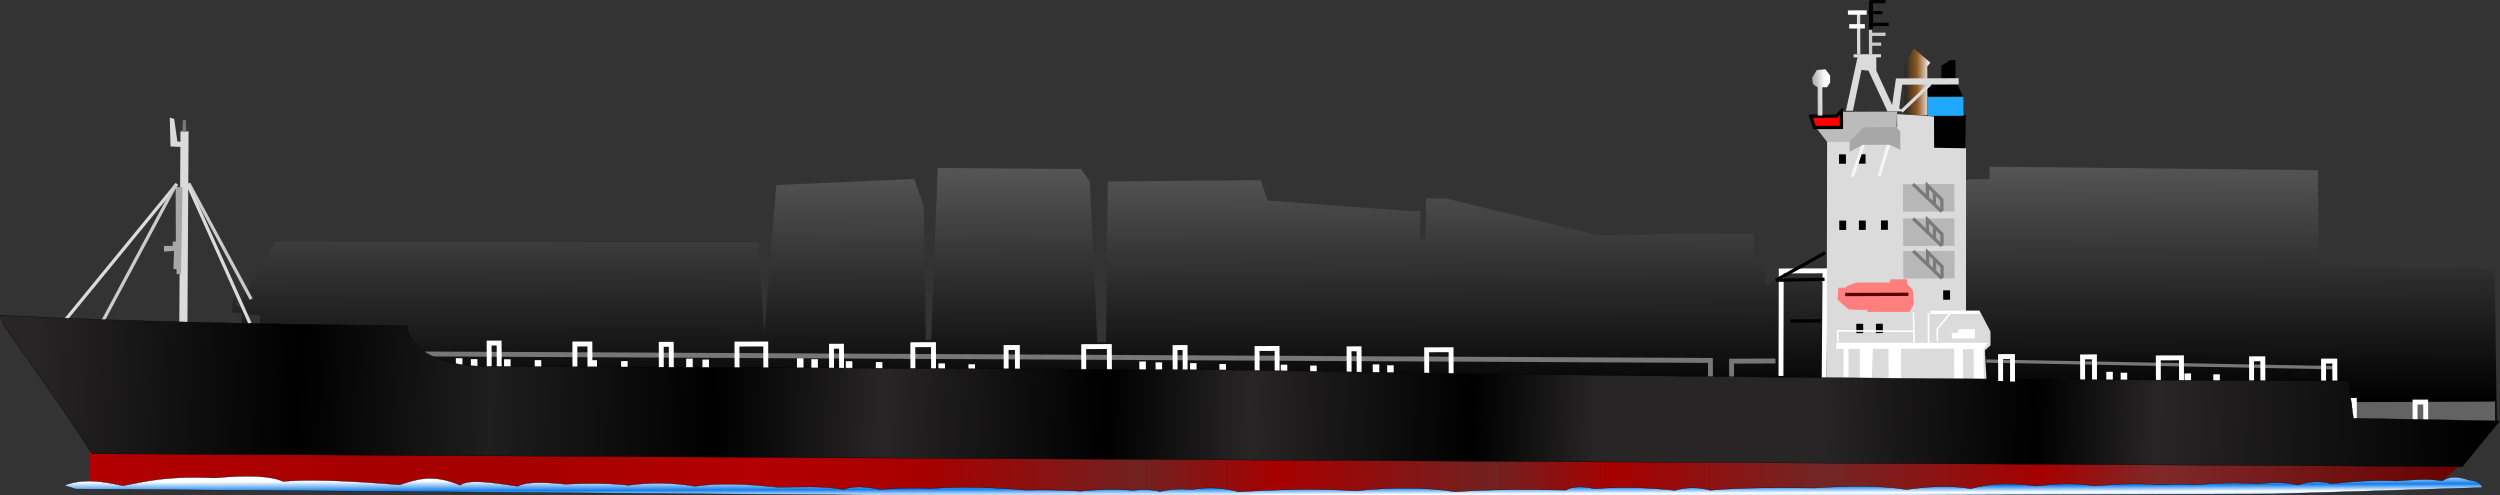 <?xml version="1.0" encoding="UTF-8" standalone="no"?>
<!-- Created with Serif DrawPlus 12,0,1,21 (Sep  5, 14:29:02) (http://www.serif.com) -->

<svg
   xmlns:dc="http://purl.org/dc/elements/1.1/"
   xmlns:cc="http://creativecommons.org/ns#"
   xmlns:rdf="http://www.w3.org/1999/02/22-rdf-syntax-ns#"
   xmlns:svg="http://www.w3.org/2000/svg"
   xmlns="http://www.w3.org/2000/svg"
   xmlns:sodipodi="http://sodipodi.sourceforge.net/DTD/sodipodi-0.dtd"
   xmlns:inkscape="http://www.inkscape.org/namespaces/inkscape"
   version="1.1"
   width="1019.04"
   height="201.923"
   id="svg3259"
   inkscape:version="0.48.4 r9939"
   sodipodi:docname="vesselProfileModified.svg">
  <rect width="100%" height="100%" fill="#333333" stroke="none"/>
  <sodipodi:namedview
     pagecolor="#ffffff"
     bordercolor="#666666"
     borderopacity="1"
     objecttolerance="10"
     gridtolerance="10"
     guidetolerance="10"
     inkscape:pageopacity="0"
     inkscape:pageshadow="2"
     inkscape:window-width="1280"
     inkscape:window-height="706"
     id="namedview3531"
     showgrid="false"
     inkscape:zoom="0.79797929"
     inkscape:cx="525.52458"
     inkscape:cy="195.93259"
     inkscape:window-x="-8"
     inkscape:window-y="-8"
     inkscape:window-maximized="1"
     inkscape:current-layer="svg3259" />
  <defs
     id="defs3261">
    <linearGradient
       id="grad_dp_001"
       gradientUnits="userSpaceOnUse"
       x1="569.003"
       y1="333.059"
       x2="569.363"
       y2="436.005">
      <stop
         offset="0"
         stop-color="#5b5b5b"
         id="stop3264" />
      <stop
         offset="1"
         stop-color="black"
         id="stop3266" />
    </linearGradient>
    <linearGradient
       id="grad_dp_002"
       gradientUnits="userSpaceOnUse"
       x1="833.123"
       y1="304.661"
       x2="843.691"
       y2="304.624">
      <stop
         offset="0"
         stop-color="#272525"
         id="stop3269" />
      <stop
         offset="0.484"
         stop-color="#8e5923"
         id="stop3271" />
      <stop
         offset="1"
         stop-color="white"
         id="stop3273" />
    </linearGradient>
    <linearGradient
       id="grad_dp_003"
       gradientUnits="userSpaceOnUse"
       x1="92.935"
       y1="463.747"
       x2="1063.76"
       y2="460.357">
      <stop
         offset="0"
         stop-color="#b30000"
         id="stop3276" />
      <stop
         offset="0.109"
         stop-color="#a70000"
         id="stop3278" />
      <stop
         offset="0.19"
         stop-color="#a70000"
         id="stop3280" />
      <stop
         offset="0.279"
         stop-color="#b30000"
         id="stop3282" />
      <stop
         offset="0.35"
         stop-color="#a70000"
         id="stop3284" />
      <stop
         offset="0.441"
         stop-color="#712121"
         id="stop3286" />
      <stop
         offset="0.5"
         stop-color="#a70000"
         id="stop3288" />
      <stop
         offset="0.59"
         stop-color="#712121"
         id="stop3290" />
      <stop
         offset="0.64"
         stop-color="#a70000"
         id="stop3292" />
      <stop
         offset="0.729"
         stop-color="#712626"
         id="stop3294" />
      <stop
         offset="0.82"
         stop-color="#a70000"
         id="stop3296" />
      <stop
         offset="0.87"
         stop-color="#7e2929"
         id="stop3298" />
      <stop
         offset="1"
         stop-color="#670000"
         id="stop3300" />
    </linearGradient>
    <linearGradient
       id="grad_dp_004"
       gradientUnits="userSpaceOnUse"
       x1="450.037"
       y1="466.435"
       x2="450.077"
       y2="477.489">
      <stop
         offset="0"
         stop-color="white"
         id="stop3303" />
      <stop
         offset="0.371"
         stop-color="#137feb"
         id="stop3305" />
      <stop
         offset="0.625"
         stop-color="white"
         id="stop3307" />
      <stop
         offset="1"
         stop-color="#137feb"
         id="stop3309" />
    </linearGradient>
    <linearGradient
       id="grad_dp_005"
       gradientUnits="userSpaceOnUse"
       x1="69.376"
       y1="422.761"
       x2="1065.48"
       y2="449.74">
      <stop
         offset="0"
         stop-color="#272525"
         id="stop3312" />
      <stop
         offset="0.11"
         stop-color="black"
         id="stop3314" />
      <stop
         offset="0.188"
         stop-color="#1e1e1e"
         id="stop3316" />
      <stop
         offset="0.28"
         stop-color="black"
         id="stop3318" />
      <stop
         offset="0.349"
         stop-color="#272525"
         id="stop3320" />
      <stop
         offset="0.44"
         stop-color="black"
         id="stop3322" />
      <stop
         offset="0.499"
         stop-color="#272525"
         id="stop3324" />
      <stop
         offset="0.59"
         stop-color="black"
         id="stop3326" />
      <stop
         offset="0.641"
         stop-color="#272525"
         id="stop3328" />
      <stop
         offset="0.732"
         stop-color="#272525"
         id="stop3330" />
      <stop
         offset="0.82"
         stop-color="black"
         id="stop3332" />
      <stop
         offset="0.87"
         stop-color="#272525"
         id="stop3334" />
      <stop
         offset="1"
         stop-color="black"
         id="stop3336" />
    </linearGradient>
    <linearGradient
       id="grad_dp_006"
       gradientUnits="userSpaceOnUse"
       x1="800.871"
       y1="308.784"
       x2="793.509"
       y2="309.128">
      <stop
         offset="0"
         stop-color="white"
         id="stop3339" />
      <stop
         offset="1"
         stop-color="#7f7f7f"
         id="stop3341" />
    </linearGradient>
  </defs>
  <g
     id="dp_group001"
     transform="matrix(1,0,0,1,-56.779,-271.168)">
    <path
       id="dp_path002"
       fill="url(#grad_dp_001)"
       fill-rule="evenodd"
       d="M 162.553,408.016 L 162.844,399.708 L 157.731,399.405 L 157.428,404.2 L 155.189,403.568 L 155.492,398.775 L 151.337,398.469 L 151.953,391.759 L 152.916,392.713 L 152.927,395.909 L 155.483,396.219 L 155.471,392.704 L 169.128,369.653 L 365.936,369.925 L 368.301,406.659 L 373.203,346.577 L 429.425,344.144 L 433.297,355.313 L 434.128,409.944 L 436.363,409.616 L 438.995,339.639 L 497.461,340.073 L 500.995,345.172 L 504.099,410.657 L 507.613,410.644 L 508.343,345.147 L 570.643,344.609 L 573.545,352.905 L 631.069,357.179 L 635.863,357.161 L 635.583,368.664 L 637.819,368.656 L 638.08,352.041 L 646.067,352.015 L 708.421,367.132 L 744.521,366.367 L 771.677,366.592 L 771.712,376.496 L 776.507,376.799 L 776.543,387.341 L 859.46,344.24 L 867.767,344.211 L 867.749,339.1 L 1001.62,340.549 L 1002.08,379.845 L 1073.65,380.873 L 1074.51,443.809 L 1071.95,443.819 L 1072.24,436.149 L 1070.33,436.156 L 1070.35,443.505 L 1068.44,443.831 L 1068.41,436.163 L 1047.32,436.236 L 1047.36,445.821 L 1044.48,445.832 L 1044.45,436.247 L 1043.49,436.251 L 1043.52,445.835 L 1040.65,445.845 L 1040.61,436.26 L 1001.64,436.396 L 198.724,427.379 Z " />
    <path
       id="dp_path003"
       fill="#636363"
       fill-rule="evenodd"
       d="M 1011.53,435.084 L 1073.84,434.867 L 1073.87,444.771 L 1011.57,444.988 Z " />
    <path
       id="dp_path004"
       fill="none"
       fill-rule="evenodd"
       stroke="#777777"
       stroke-width="2"
       d="M 229.992,415.448 L 753.967,418.091 L 753.995,426.079 L 762.62,426.049 L 762.593,418.381 L 780.485,418.319" />
    <path
       id="dp_path005"
       fill="none"
       fill-rule="evenodd"
       stroke="#777777"
       stroke-width="1.333"
       d="M 866.428,418.339 L 1007.65,421.04" />
    <path
       id="dp_path006"
       fill="none"
       fill-rule="evenodd"
       stroke="#cbcbcb"
       stroke-width="1.333"
       d="M 133.731,345.875 L 159.151,393.08" />
    <path
       id="dp_path007"
       fill="black"
       fill-rule="evenodd"
       d="M 857.824,333.064 L 858.089,318.047 L 843.713,318.097 L 843.765,332.795 Z " />
    <path
       id="dp_path008"
       fill="black"
       fill-rule="evenodd"
       d="M 842.089,310.435 L 856.785,310.384 L 853.888,303.684 L 853.86,295.697 L 851.623,295.705 L 848.116,297.953 L 848.139,304.663 L 844.944,304.675 L 842.388,304.683 Z " />
    <path
       id="dp_path009"
       fill="url(#grad_dp_002)"
       fill-rule="evenodd"
       d="M 836.909,290.964 L 843.639,296.692 L 842.367,298.293 L 842.435,318.101 L 833.171,318.455 L 833.099,297.687 Z " />
    <path
       id="dp_path010"
       fill="url(#grad_dp_003)"
       fill-rule="evenodd"
       d="M 93.544,453.668 L 92.955,469.376 L 431.621,472.131 L 629.071,471.952 L 895.14,471.023 L 1049.73,469.461 L 1061.82,458.711 Z " />
    <path
       id="dp_path011"
       fill="url(#grad_dp_004)"
       fill-rule="evenodd"
       stroke="black"
       stroke-width="0.133"
       d="M 82.884,469.011 C 87.737,467.389 93.081,466.032 106.864,469.183 C 116.644,467.319 125.167,465.071 144.097,465.991 C 158.744,464.684 167.711,465.292 172.164,467.424 C 181.657,466.496 197.871,467.036 219.619,468.789 C 226.396,466.761 232.671,464.019 244.364,468.957 C 247.528,466.327 257.753,467.899 267.835,469.385 C 270.341,467.907 275.86,467.34 287.22,468.553 C 295.807,468.084 304.396,468.079 312.987,468.972 C 321.996,467.725 331.011,467.916 340.029,469.388 C 350.831,467.848 362.213,468.597 373.704,469.781 C 382.717,469.788 391.731,469.109 400.749,470.707 C 404.111,469.216 409.197,469.436 415.289,470.656 C 422.091,470.352 428.892,469.925 435.696,470.331 C 448.789,469.388 461.885,469.86 474.985,470.959 C 482.077,470.797 489.407,470.873 497.18,471.391 C 504.32,470.664 511.463,470.425 518.607,471.061 C 522.261,470.583 525.919,470.651 529.579,471.533 C 533.301,470.653 537.499,470.245 542.587,470.723 C 550.633,469.363 556.397,470.3 561.721,471.676 C 577.62,470.672 593.521,470.216 609.425,471.255 C 623.575,469.791 637.188,469.679 649.987,471.623 C 665.035,470.575 680.087,470.637 695.139,470.956 C 697.428,469.484 701.169,469.168 706.872,470.404 C 717.752,469.488 728.639,469.929 739.527,471.055 C 744.648,469.58 749.363,469.759 753.812,471.005 C 768.093,469.811 782.381,469.912 796.667,470.091 C 809.349,469.219 821.903,468.871 833.915,470.725 C 842.669,469.473 851.425,468.909 860.189,470.38 C 866.753,468.331 875.636,467.927 886.971,469.264 C 894.791,468.328 902.613,468.077 910.44,469.183 C 919.064,468.627 927.651,468.007 936.971,468.836 C 941.731,468.561 946.492,468.375 951.255,468.785 C 959.927,468.081 968.599,467.781 977.275,468.44 C 982.629,467.748 987.985,467.541 993.348,468.893 C 997.935,467.348 1002.53,467.161 1007.12,468.336 C 1015.96,467.415 1024.8,466.78 1033.65,467.221 C 1039.86,466.78 1046.06,466.205 1052.27,467.157 C 1055.92,464.915 1059.58,465.693 1063.24,466.864 C 1066.38,467.197 1068.18,468.205 1068.61,469.907 L 983.921,472.499 L 833.668,473.023 L 409.431,472.973 L 87.736,470.524 Z " />
    <path
       id="dp_path012"
       fill="#dbdbdb"
       fill-rule="evenodd"
       d="M 129.853,404.305 L 130.341,324.712 L 133.656,324.7 L 133.171,404.549 Z " />
    <path
       id="dp_path013"
       fill="#dbdbdb"
       fill-rule="evenodd"
       d="M 125.984,319.115 L 126.28,330.848 L 130.872,331.087 L 130.865,329.045 L 129.079,328.797 L 127.771,319.617 Z " />
    <path
       id="dp_path014"
       fill="#a7a7a7"
       fill-rule="evenodd"
       d="M 128.379,347.423 L 131.184,347.413 L 130.544,382.873 L 128.757,382.88 L 128.749,380.84 L 127.475,380.844 L 127.704,373.445 L 123.624,373.715 L 123.616,371.419 L 127.187,371.407 L 127.18,369.62 L 128.456,369.616 Z " />
    <path
       id="dp_path015"
       fill="none"
       fill-rule="evenodd"
       stroke="#dbdbdb"
       stroke-width="1.333"
       d="M 81.889,403.452 L 128.885,346.145" />
    <path
       id="dp_path016"
       fill="none"
       fill-rule="evenodd"
       stroke="#cbcbcb"
       stroke-width="1.333"
       d="M 97.961,403.396 L 128.376,346.657" />
    <path
       id="dp_path017"
       fill="none"
       fill-rule="evenodd"
       stroke="#dbdbdb"
       stroke-width="1.333"
       d="M 158.673,402.929 L 133.221,346.129" />
    <path
       id="dp_path018"
       fill="#777777"
       fill-rule="evenodd"
       d="M 131.105,324.709 L 131.344,320.116 L 132.619,320.112 L 132.636,324.959 Z " />
    <path
       id="dp_path019"
       fill="none"
       fill-rule="evenodd"
       stroke="white"
       stroke-width="2"
       d="M 256.187,420.957 L 256.152,411.008 L 260.233,410.993 L 260.269,421.197" />
    <path
       id="dp_path020"
       fill="none"
       fill-rule="evenodd"
       stroke="white"
       stroke-width="2"
       d="M 326.343,421.477 L 326.308,411.528 L 330.389,411.513 L 330.424,421.717" />
    <path
       id="dp_path021"
       fill="none"
       fill-rule="evenodd"
       stroke="white"
       stroke-width="2"
       d="M 395.733,422.256 L 395.699,412.307 L 399.78,412.293 L 399.816,422.497" />
    <path
       id="dp_path022"
       fill="none"
       fill-rule="evenodd"
       stroke="white"
       stroke-width="2"
       d="M 466.911,422.773 L 466.876,412.824 L 471.468,412.808 L 471.503,423.012" />
    <path
       id="dp_path023"
       fill="none"
       fill-rule="evenodd"
       stroke="white"
       stroke-width="2"
       d="M 357.211,421.369 L 357.176,411.42 L 368.908,411.379 L 368.944,421.583" />
    <path
       id="dp_path024"
       fill="none"
       fill-rule="evenodd"
       stroke="white"
       stroke-width="2"
       d="M 291.139,421.344 L 291.104,411.395 L 297.224,411.373 L 297.26,421.577" />
    <path
       id="dp_path025"
       fill="none"
       fill-rule="evenodd"
       stroke="white"
       stroke-width="2"
       d="M 535.787,422.788 L 535.752,412.839 L 539.833,412.824 L 539.869,423.028" />
    <path
       id="dp_path026"
       fill="none"
       fill-rule="evenodd"
       stroke="white"
       stroke-width="2"
       d="M 606.708,423.305 L 606.673,413.356 L 610.755,413.341 L 610.789,423.545" />
    <path
       id="dp_path027"
       fill="none"
       fill-rule="evenodd"
       stroke="white"
       stroke-width="2"
       d="M 638.341,423.704 L 638.307,413.755 L 648.252,413.72 L 648.288,423.924" />
    <path
       id="dp_path028"
       fill="none"
       fill-rule="evenodd"
       stroke="white"
       stroke-width="2"
       d="M 569.207,423.18 L 569.172,413.231 L 577.333,413.203 L 577.369,423.407" />
    <path
       id="dp_path029"
       fill="none"
       fill-rule="evenodd"
       stroke="white"
       stroke-width="2"
       d="M 498.541,422.405 L 498.507,412.456 L 508.963,412.42 L 508.999,422.624" />
    <path
       id="dp_path030"
       fill="none"
       fill-rule="evenodd"
       stroke="white"
       stroke-width="2"
       d="M 428.896,421.627 L 428.861,411.677 L 437.277,411.648 L 437.313,421.852" />
    <path
       id="dp_path031"
       fill="none"
       fill-rule="evenodd"
       stroke="white"
       stroke-width="2"
       d="M 782.732,424.396 L 782.837,381.619 L 800.695,381.556 L 800.339,425.689" />
    <path
       id="dp_path032"
       fill="#dbdbdb"
       fill-rule="evenodd"
       d="M 801.531,328.745 L 801.371,428.747 L 866.679,429.284 L 865.86,413.98 L 868.148,411.932 L 868.129,406.32 L 864.02,398.425 L 858.153,398.447 L 858.175,331.609 L 845.163,331.4 L 845.119,318.644 L 830.064,317.677 L 830.083,323.035 L 815.032,323.087 L 810.713,328.459 Z " />
    <path
       id="dp_path033"
       fill="none"
       fill-rule="evenodd"
       stroke="white"
       stroke-width="2.667"
       d="M 243.928,417.173 L 243.951,423.549 L 250.072,423.528 L 250.051,417.549" />
    <path
       id="dp_path034"
       fill="none"
       fill-rule="evenodd"
       stroke="white"
       stroke-width="2.667"
       d="M 263.572,417.615 L 263.595,423.992 L 276.092,423.948 L 276.071,417.969" />
    <path
       id="dp_path035"
       fill="none"
       fill-rule="evenodd"
       stroke="white"
       stroke-width="2.667"
       d="M 298.779,418.003 L 298.8,424.379 L 311.297,424.336 L 311.276,418.357" />
    <path
       id="dp_path036"
       fill="none"
       fill-rule="evenodd"
       stroke="white"
       stroke-width="2.667"
       d="M 337.807,417.356 L 337.829,423.732 L 344.459,423.709 L 344.439,417.731" />
    <path
       id="dp_path037"
       fill="none"
       fill-rule="evenodd"
       stroke="white"
       stroke-width="2.667"
       d="M 382.96,417.199 L 382.983,423.575 L 388.847,423.555 L 388.825,417.576" />
    <path
       id="dp_path038"
       fill="none"
       fill-rule="evenodd"
       stroke="white"
       stroke-width="2.667"
       d="M 402.864,418.404 L 402.885,424.78 L 415.125,424.737 L 415.104,418.759" />
    <path
       id="dp_path039"
       fill="none"
       fill-rule="evenodd"
       stroke="white"
       stroke-width="2.667"
       d="M 440.621,419.292 L 440.644,425.668 L 452.884,425.625 L 452.863,419.647" />
    <path
       id="dp_path040"
       fill="none"
       fill-rule="evenodd"
       stroke="white"
       stroke-width="2.667"
       d="M 522.507,418.495 L 522.529,424.872 L 529.157,424.848 L 529.137,418.869" />
    <path
       id="dp_path041"
       fill="none"
       fill-rule="evenodd"
       stroke="white"
       stroke-width="2.667"
       d="M 543.172,419.188 L 543.195,425.565 L 555.18,425.523 L 555.159,419.544" />
    <path
       id="dp_path042"
       fill="none"
       fill-rule="evenodd"
       stroke="white"
       stroke-width="2.667"
       d="M 580.165,419.824 L 580.188,426.201 L 592.173,426.159 L 592.152,420.18" />
    <path
       id="dp_path043"
       fill="none"
       fill-rule="evenodd"
       stroke="white"
       stroke-width="2.667"
       d="M 617.665,419.693 L 617.688,426.071 L 623.551,426.049 L 623.531,420.071" />
    <path
       id="dp_path044"
       fill="none"
       fill-rule="evenodd"
       stroke="white"
       stroke-width="2.667"
       d="M 916.657,422.731 L 916.68,429.108 L 922.544,429.088 L 922.523,423.109" />
    <path
       id="dp_path045"
       fill="none"
       fill-rule="evenodd"
       stroke="white"
       stroke-width="2.667"
       d="M 948.548,423.385 L 948.571,429.761 L 960.301,429.721 L 960.28,423.743" />
    <path
       id="dp_path046"
       fill="none"
       fill-rule="evenodd"
       stroke="white"
       stroke-width="2"
       d="M 905.699,426.597 L 905.664,416.648 L 910.509,416.632 L 910.545,426.836" />
    <path
       id="dp_path047"
       fill="none"
       fill-rule="evenodd"
       stroke="white"
       stroke-width="2"
       d="M 936.568,427 L 936.533,417.051 L 945.969,417.019 L 946.004,427.223" />
    <path
       id="dp_path048"
       fill="none"
       fill-rule="evenodd"
       stroke="white"
       stroke-width="2"
       d="M 974.579,427.379 L 974.544,417.429 L 979.133,417.413 L 979.169,427.617" />
    <path
       id="dp_path049"
       fill="none"
       fill-rule="evenodd"
       stroke="white"
       stroke-width="2"
       d="M 1003.92,428.296 L 1003.89,418.347 L 1008.47,418.331 L 1008.51,428.535" />
    <path
       id="dp_path050"
       fill="none"
       fill-rule="evenodd"
       stroke="white"
       stroke-width="2"
       d="M 1012.14,444.34 L 1012.1,434.391 L 1016.44,434.375 L 1016.47,444.579" />
    <path
       id="dp_path051"
       fill="none"
       fill-rule="evenodd"
       stroke="white"
       stroke-width="2"
       d="M 1041.22,445.003 L 1041.19,435.055 L 1045.52,435.039 L 1045.56,445.243" />
    <path
       id="dp_path052"
       fill="white"
       fill-rule="evenodd"
       d="M 805.389,410.876 L 867.125,410.915 L 865.348,413.473 L 865.393,426.228 L 861.311,426.241 L 861.265,413.487 L 856.929,413.503 L 856.975,426.512 L 853.403,426.524 L 853.357,413.259 L 831.675,413.335 L 831.717,425.835 L 826.616,426.108 L 826.572,413.352 L 820.195,413.375 L 819.728,426.132 L 814.881,425.893 L 814.837,413.393 L 810.245,413.409 L 810.292,426.675 L 808.251,426.681 L 808.204,413.416 L 805.144,413.427 Z " />
    <path
       id="dp_path053"
       fill="black"
       fill-rule="evenodd"
       d="M 806.397,334.087 L 809.203,334.076 L 809.216,337.903 L 806.411,337.913 Z " />
    <path
       id="dp_path054"
       fill="black"
       fill-rule="evenodd"
       d="M 814.397,334.059 L 817.203,334.048 L 817.216,337.875 L 814.411,337.885 Z " />
    <path
       id="dp_path055"
       fill="black"
       fill-rule="evenodd"
       d="M 806.492,361.087 L 809.297,361.076 L 809.311,364.903 L 806.505,364.913 Z " />
    <path
       id="dp_path056"
       fill="black"
       fill-rule="evenodd"
       d="M 814.492,361.059 L 817.297,361.048 L 817.311,364.875 L 814.505,364.885 Z " />
    <path
       id="dp_path057"
       fill="black"
       fill-rule="evenodd"
       d="M 823.492,361.027 L 826.297,361.017 L 826.311,364.844 L 823.505,364.853 Z " />
    <path
       id="dp_path058"
       fill="black"
       fill-rule="evenodd"
       d="M 848.847,389.509 L 851.652,389.5 L 851.665,393.327 L 848.86,393.336 Z " />
    <path
       id="dp_path059"
       fill="black"
       fill-rule="evenodd"
       d="M 813.435,403.153 L 816.24,403.143 L 816.253,406.969 L 813.448,406.98 Z " />
    <path
       id="dp_path060"
       fill="black"
       fill-rule="evenodd"
       d="M 821.435,403.125 L 824.24,403.115 L 824.253,406.941 L 821.448,406.952 Z " />
    <g
       id="dp_group061">
      <path
         id="dp_path062"
         fill="#b7b7b7"
         fill-rule="evenodd"
         stroke="none"
         stroke-width="1.333"
         d="M 832.46,346.241 L 853.379,346.168 L 853.417,357.392 L 832.5,357.465 Z " />
      <path
         id="dp_path063"
         fill="none"
         fill-rule="evenodd"
         stroke="#7a7a7a"
         stroke-width="1.333"
         d="M 836.54,346.245 L 848.313,357.429" />
      <path
         id="dp_path064"
         fill="none"
         fill-rule="evenodd"
         stroke="#7a7a7a"
         stroke-width="1.333"
         d="M 842.429,351.817 L 842.411,346.716 L 848.297,352.581 L 848.313,357.173" />
      <path
         id="dp_path065"
         fill="none"
         fill-rule="evenodd"
         stroke="#7a7a7a"
         stroke-width="1.333"
         d="M 845.275,349.465 L 845.243,354.379" />
    </g>
    <g
       id="dp_group066">
      <path
         id="dp_path067"
         fill="#b7b7b7"
         fill-rule="evenodd"
         stroke="none"
         stroke-width="1.333"
         d="M 832.509,360.241 L 853.428,360.168 L 853.467,371.392 L 832.548,371.464 Z " />
      <path
         id="dp_path068"
         fill="none"
         fill-rule="evenodd"
         stroke="#7a7a7a"
         stroke-width="1.333"
         d="M 836.589,360.245 L 848.363,371.429" />
      <path
         id="dp_path069"
         fill="none"
         fill-rule="evenodd"
         stroke="#7a7a7a"
         stroke-width="1.333"
         d="M 842.477,365.817 L 842.46,360.715 L 848.345,366.581 L 848.361,371.173" />
      <path
         id="dp_path070"
         fill="none"
         fill-rule="evenodd"
         stroke="#7a7a7a"
         stroke-width="1.333"
         d="M 845.323,363.465 L 845.292,368.379" />
    </g>
    <g
       id="dp_group071">
      <path
         id="dp_path072"
         fill="#b7b7b7"
         fill-rule="evenodd"
         stroke="none"
         stroke-width="1.333"
         d="M 832.556,373.496 L 853.473,373.424 L 853.513,384.648 L 832.595,384.72 Z " />
      <path
         id="dp_path073"
         fill="none"
         fill-rule="evenodd"
         stroke="#7a7a7a"
         stroke-width="1.333"
         d="M 836.635,373.501 L 848.409,384.685" />
      <path
         id="dp_path074"
         fill="none"
         fill-rule="evenodd"
         stroke="#7a7a7a"
         stroke-width="1.333"
         d="M 842.524,379.073 L 842.507,373.971 L 848.392,379.837 L 848.408,384.429" />
      <path
         id="dp_path075"
         fill="none"
         fill-rule="evenodd"
         stroke="#7a7a7a"
         stroke-width="1.333"
         d="M 845.369,376.721 L 845.339,381.635" />
    </g>
    <path
       id="dp_path076"
       fill="#ff7f7f"
       fill-rule="evenodd"
       d="M 806.076,388.424 L 808.881,388.413 L 810.409,387.388 L 813.467,386.357 L 827.243,386.309 L 827.239,385.033 L 834.127,385.009 L 834.132,386.795 L 836.437,389.339 L 836.967,394.949 L 835.192,398.272 L 817.845,398.332 L 818.097,397.565 L 810.444,397.337 L 807.885,395.305 L 805.839,393.272 Z " />
    <path
       id="dp_path077"
       fill="#5b0000"
       fill-rule="evenodd"
       stroke="#5b0000"
       stroke-width="1.333"
       d="M 808.892,391.22 L 834.657,391.131" />
    <path
       id="dp_path078"
       fill="none"
       fill-rule="evenodd"
       stroke="white"
       stroke-width="1.333"
       d="M 843.612,398.497 L 863.765,398.427" />
    <path
       id="dp_path079"
       fill="none"
       fill-rule="evenodd"
       stroke="white"
       stroke-width="0.667"
       d="M 805.9,410.619 L 805.883,406.027 L 836.751,406.175" />
    <path
       id="dp_path080"
       fill="none"
       fill-rule="evenodd"
       stroke="white"
       stroke-width="0.667"
       d="M 837.023,411.276 L 836.724,398.521" />
    <path
       id="dp_path081"
       fill="none"
       fill-rule="evenodd"
       stroke="white"
       stroke-width="0.667"
       d="M 842.896,412.531 L 842.848,398.756" />
    <path
       id="dp_path082"
       fill="white"
       fill-rule="evenodd"
       d="M 861.761,409.148 L 852.577,409.18 L 852.315,406.885 L 854.865,406.876 L 855.116,405.345 L 861.748,405.321 Z " />
    <path
       id="dp_path083"
       fill="none"
       fill-rule="evenodd"
       stroke="white"
       stroke-width="0.667"
       d="M 846.459,410.223 L 846.441,405.375 L 851.776,398.724" />
    <path
       id="dp_path084"
       fill="#bbbbbb"
       fill-rule="evenodd"
       d="M 801.532,329 L 797.176,323.404 L 807.635,323.367 L 807.612,316.735 L 830.061,316.657 L 829.828,323.035 L 816.819,323.335 L 811.736,328.965 Z " />
    <path
       id="dp_path085"
       fill="red"
       fill-rule="evenodd"
       stroke="black"
       stroke-width="1.333"
       d="M 794.863,318.565 L 805.321,318.528 L 807.356,316.48 L 807.379,323.113 L 796.409,323.152 Z " />
    <path
       id="dp_path086"
       fill="none"
       fill-rule="evenodd"
       stroke="whitesmoke"
       stroke-width="1.333"
       d="M 826.536,330.189 L 822.753,342.957" />
    <path
       id="dp_path087"
       fill="none"
       fill-rule="evenodd"
       stroke="whitesmoke"
       stroke-width="1.333"
       d="M 811.785,343.252 L 816.584,329.204" />
    <path
       id="dp_path088"
       fill="#a7a7a7"
       fill-rule="evenodd"
       d="M 810.715,328.713 L 810.729,333.051 L 816.077,330.225 L 827.047,330.188 L 831.391,332.213 L 831.365,324.815 L 829.828,323.035 L 816.563,323.081 Z " />
    <path
       id="dp_path089"
       fill="url(#grad_dp_005)"
       fill-rule="evenodd"
       stroke="black"
       stroke-width="0.133"
       d="M 94.237,456.124 L 1060.51,461.36 L 1075.68,442.764 L 1016.07,441.647 L 1014.03,426.423 C 860.857,425.959 707.92,424.461 555.427,421.952 L 253.059,420.469 C 238.065,420.063 224.339,415.289 222.708,403.981 C 167.239,403.273 112.353,402.464 56.877,399.713 C 57.249,400.7 57.857,403.115 58.679,404.299 C 70.483,421.336 80.912,435.261 94.237,456.124 Z " />
    <path
       id="dp_path096"
       fill="none"
       fill-rule="evenodd"
       stroke="white"
       stroke-width="2"
       d="M 872.279,426.459 L 872.244,416.509 L 877.091,416.492 L 877.125,426.696" />
    <path
       id="dp_path160"
       fill="#dbdbdb"
       fill-rule="evenodd"
       d="M 809.203,316.3 L 813.919,294.559 L 812.321,294.564 L 812.316,293.287 L 823.499,293.248 L 823.504,294.525 L 821.587,294.532 L 821.605,299.964 L 828.045,313.999 L 829.604,303.131 L 855.163,303.041 L 855.172,305.597 L 832.169,305.677 L 830.924,315.265 L 832.525,316.539 L 826.136,316.561 L 818.411,299.975 L 815.533,299.665 L 812.079,316.291 Z " />
    <path
       id="dp_path161"
       fill="none"
       fill-rule="evenodd"
       stroke="#dbdbdb"
       stroke-width="1.333"
       d="M 843.669,305.317 L 831.887,316.541" />
    <path
       id="dp_path162"
       fill="url(#grad_dp_006)"
       fill-rule="evenodd"
       d="M 796.707,306.12 L 797.668,306.756 L 797.708,318.257 L 799.625,318.251 L 799.585,306.749 L 801.501,306.743 L 802.773,304.821 L 802.763,301.945 L 800.836,299.396 L 797.323,299.728 L 795.419,302.929 C 795.636,305.169 795.64,305.588 796.707,306.12 Z " />
    <path
       id="dp_path163"
       fill="#20a8fc"
       fill-rule="evenodd"
       d="M 842.743,318.419 L 857.132,318.369 L 857.105,310.703 L 842.409,310.753 Z " />
    <path
       id="dp_path164"
       fill="none"
       fill-rule="evenodd"
       stroke="black"
       stroke-width="1.333"
       d="M 819.588,271.216 L 819.628,282.717" />
    <path
       id="dp_path165"
       fill="none"
       fill-rule="evenodd"
       stroke="black"
       stroke-width="1.333"
       d="M 826.652,281.095 L 819.304,281.121" />
    <path
       id="dp_path166"
       fill="none"
       fill-rule="evenodd"
       stroke="black"
       stroke-width="1.333"
       d="M 824.079,276.312 L 818.328,276.332" />
    <path
       id="dp_path167"
       fill="none"
       fill-rule="evenodd"
       stroke="black"
       stroke-width="1.333"
       d="M 825.341,271.835 L 819.271,271.856" />
    <path
       id="dp_path168"
       fill="none"
       fill-rule="evenodd"
       stroke="black"
       stroke-width="1.333"
       d="M 819.269,271.537 L 819.311,283.359" />
    <path
       id="dp_path169"
       fill="none"
       fill-rule="evenodd"
       stroke="black"
       stroke-width="1.333"
       d="M 786.499,402.004 L 798.959,401.961" />
    <path
       id="dp_path170"
       fill="none"
       fill-rule="evenodd"
       stroke="black"
       stroke-width="1.333"
       d="M 800.777,374.159 L 780.689,385.409 L 800.496,385.021" />
    <path
       id="dp_path171"
       fill="none"
       fill-rule="evenodd"
       stroke="#cbcbcb"
       stroke-width="1.333"
       d="M 819.229,283.276 L 819.265,293.48" />
    <path
       id="dp_path172"
       fill="none"
       fill-rule="evenodd"
       stroke="#cbcbcb"
       stroke-width="1.333"
       d="M 819.251,289.184 L 823.587,289.168" />
    <path
       id="dp_path173"
       fill="none"
       fill-rule="evenodd"
       stroke="#cbcbcb"
       stroke-width="1.333"
       d="M 825.359,285.133 L 819.236,285.155" />
    <path
       id="dp_path174"
       fill="none"
       fill-rule="evenodd"
       stroke="#dbdbdb"
       stroke-width="1.333"
       d="M 814.36,276.66 L 814.417,293.243" />
    <path
       id="dp_path175"
       fill="white"
       fill-rule="evenodd"
       d="M 810.024,277.185 L 817.677,277.159 L 817.671,275.373 L 810.019,275.4 Z " />
    <path
       id="dp_path176"
       fill="white"
       fill-rule="evenodd"
       d="M 810.555,282.796 L 816.933,282.773 L 816.927,280.988 L 810.548,281.011 Z " />
  </g>
  <g
     inkscape:groupmode="layer"
     id="layer1"
     inkscape:label="bay1"
     style="opacity:1" />
</svg>
